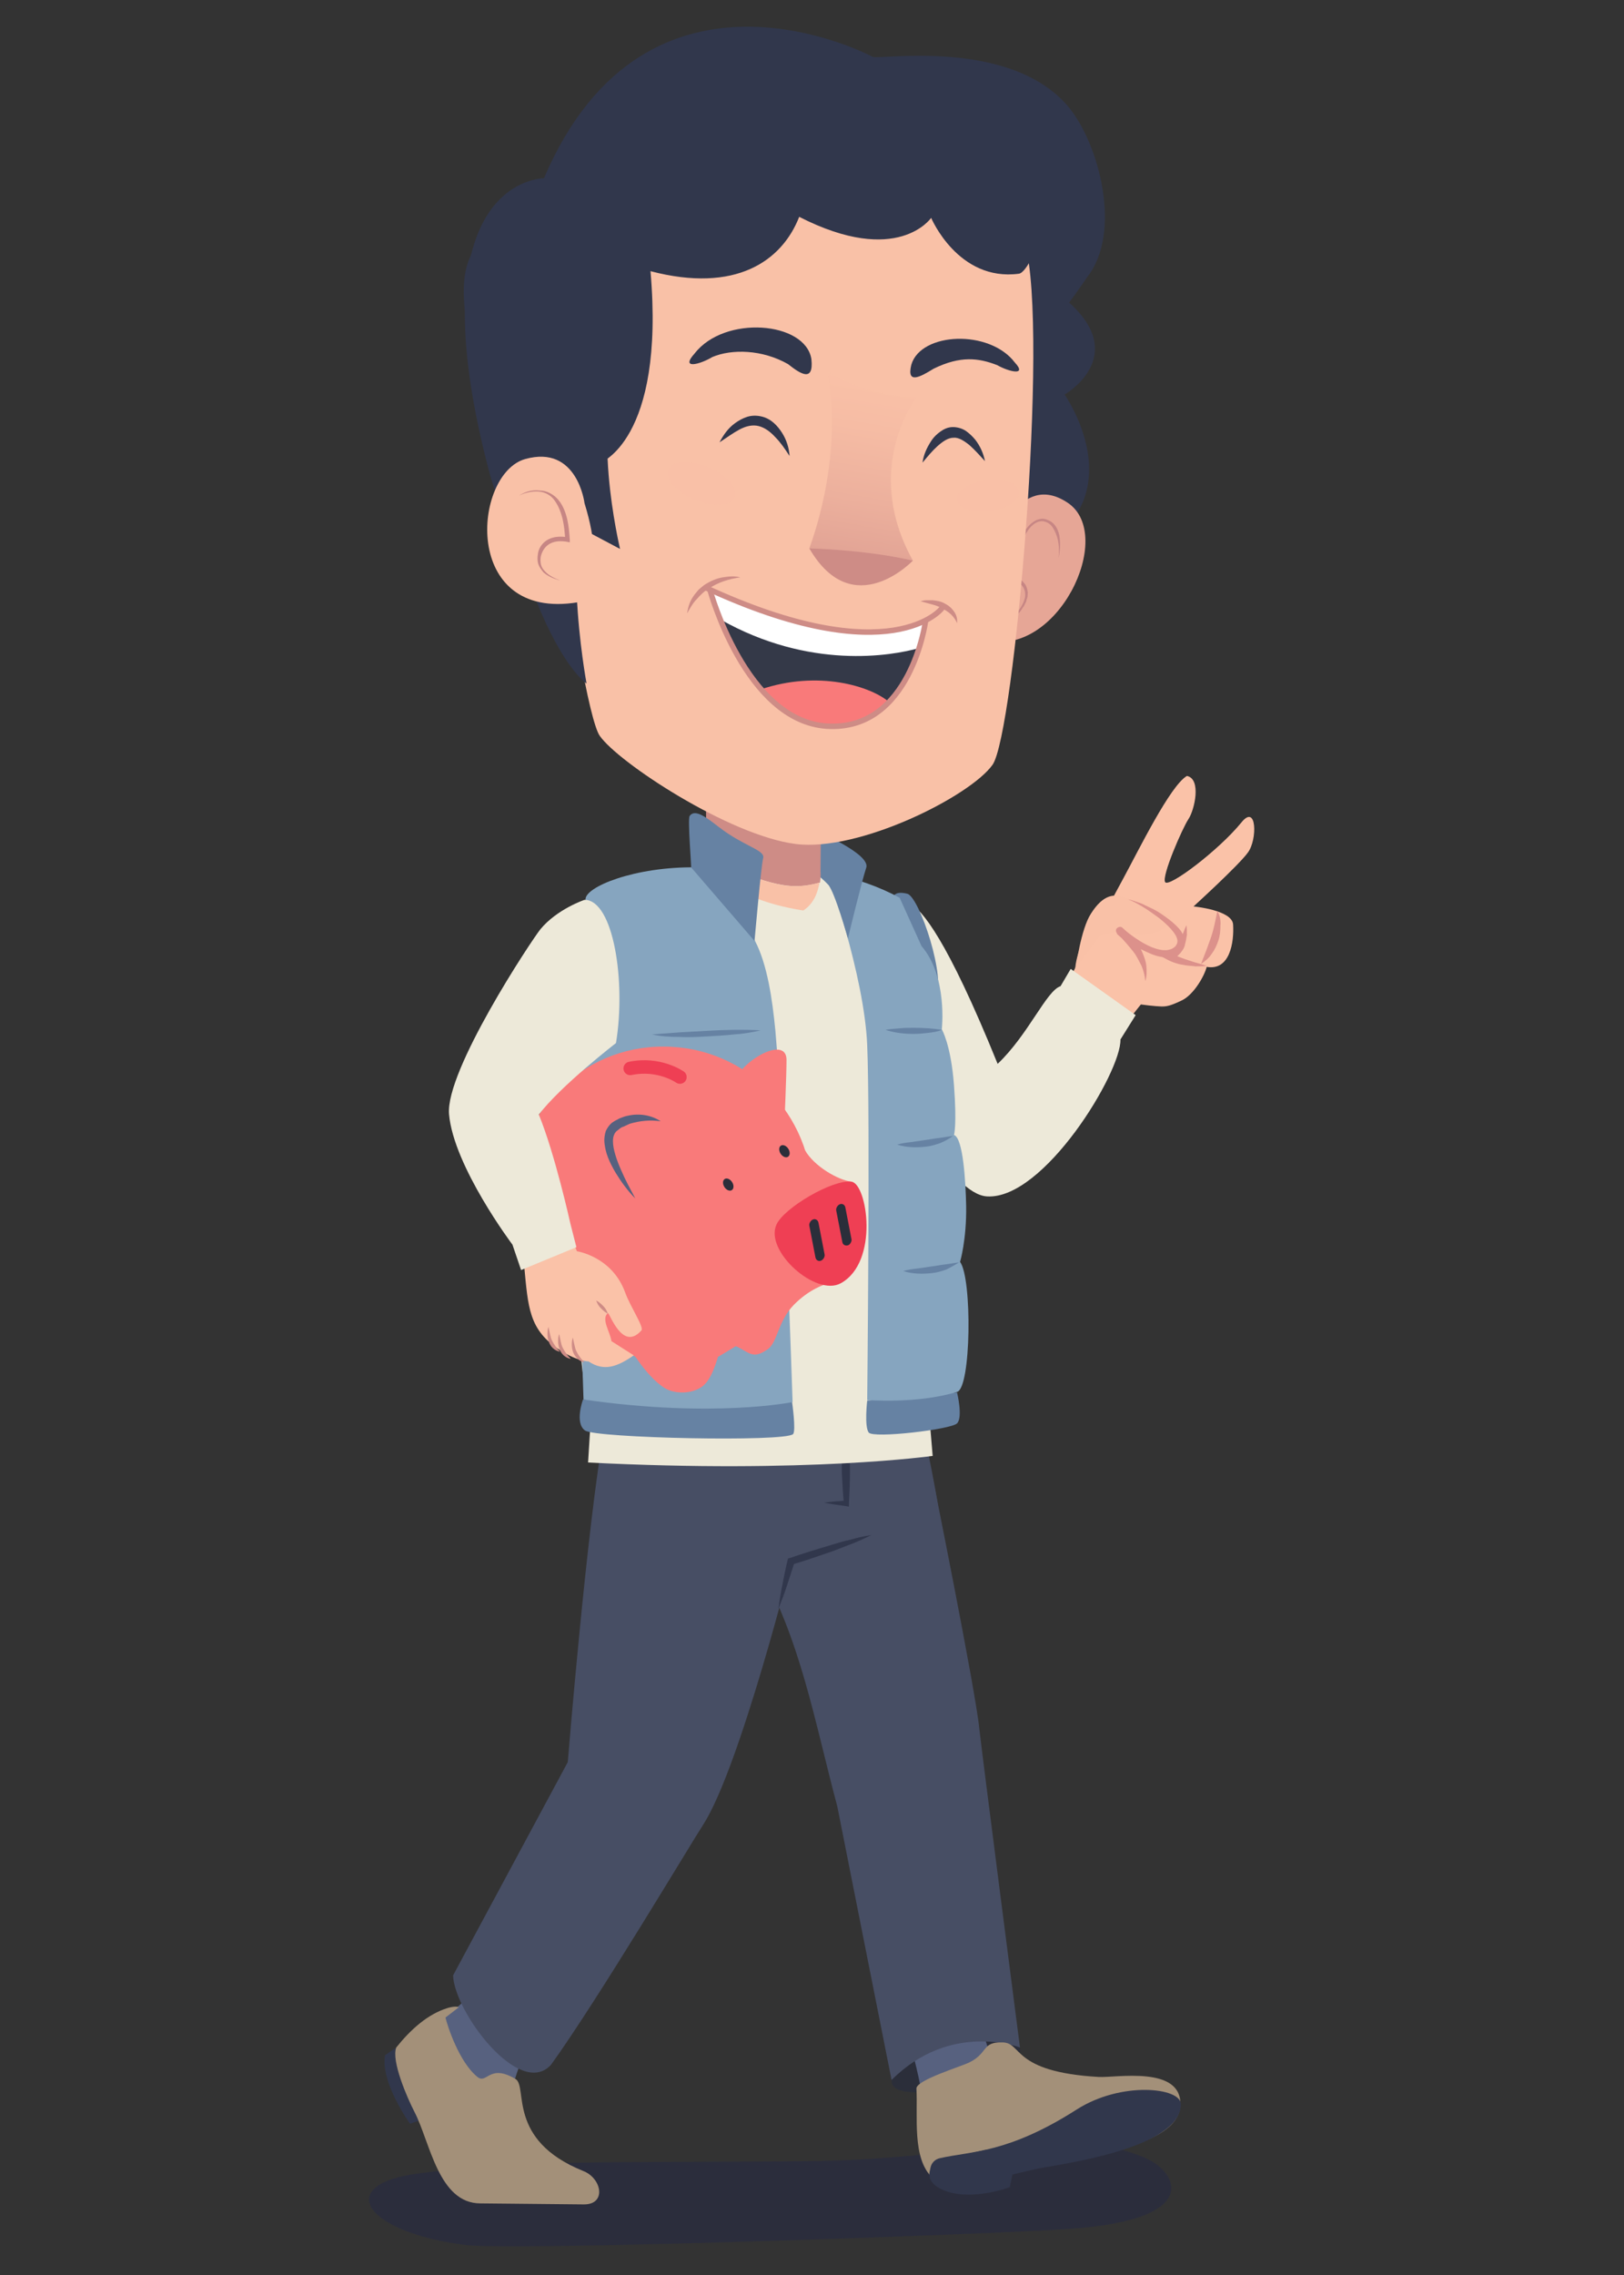 <svg width="320" height="448" viewBox="0 0 320 448" fill="none" xmlns="http://www.w3.org/2000/svg">
<rect x="0" y="0" width="320" height="448" fill="#333333" stroke="none"/>
<path opacity="0.15" d="M82.478 428C65.578 430.2 71.878 439.6 91.778 442.1C101.378 443.3 195.278 440 211.078 438.9C237.378 437 231.778 427.6 225.778 425C210.178 418.2 190.378 425.3 158.878 425.6C118.078 425.9 103.278 425.3 82.478 428Z" fill="#001177"/>
<path d="M200.978 403.2C201.678 406.7 195.178 409.3 190.278 410.6C185.378 411.9 175.378 413.4 175.678 409.6C175.878 405.9 177.578 395.1 177.578 395.1L195.778 393L200.978 403.2Z" fill="#2B2E3A"/>
<path d="M191.578 388.2C190.878 387.5 178.178 390.5 176.278 392.2C176.278 392.2 181.878 409.2 181.878 415.2C181.878 415.2 184.378 416.4 191.778 414.7C198.678 413.1 205.978 419.1 203.978 415.7C203.078 415.4 197.378 407.5 196.378 407.3C192.378 399.9 192.378 389 191.578 388.2Z" fill="#57617F"/>
<path d="M183.678 290.5C183.678 290.5 192.278 333.1 192.978 340.5C193.278 343.6 200.978 403.2 200.978 403.2C200.978 403.2 187.378 397.9 175.678 409.6L164.978 355.7C160.478 338.9 157.778 322.8 149.278 308C149.378 308 162.378 282.5 183.678 290.5Z" fill="#474E64"/>
<path d="M104.478 401.6C104.478 401.6 101.578 407.9 101.078 411.2C100.678 414.5 101.278 421.3 103.078 424.8C103.078 424.8 97.878 427 94.178 425.4C88.678 423 87.578 411.8 86.078 406.5C84.478 400.7 86.878 397.7 86.878 397.7C86.878 397.7 92.578 393.9 94.178 390.7L104.478 401.6Z" fill="#57617F"/>
<path d="M82.578 417.6L80.778 418.2C80.778 418.2 74.878 410 75.878 404.7L79.178 402.5L82.578 417.6Z" fill="#31374C"/>
<path d="M88.278 395.4C84.278 396.6 80.877 399.7 78.078 403.2C77.078 405.8 80.177 413 81.677 415.9C84.778 421.9 86.377 433.9 94.677 433.9C96.677 433.9 112.877 434.1 115.077 434.1C119.577 434.1 118.578 428.9 114.878 427.5C99.778 421.4 104.077 410.9 101.577 409.4C96.377 406.3 95.978 410.5 94.078 409C90.478 406.1 88.177 399 87.778 397.3L90.377 395.3C90.377 395.2 89.677 395 88.278 395.4Z" fill="#A39079"/>
<path d="M129.377 275.5C129.377 275.5 119.377 280 119.077 281.5C115.677 300.2 111.877 347 111.877 347L89.277 389C89.477 396.1 102.377 413.4 108.577 406.6C117.877 393.7 136.577 362.3 138.577 359.3C145.877 347.9 156.277 306.3 156.277 306.3C170.277 300.6 184.277 297.7 184.877 296.8C183.577 288.4 180.277 273.9 180.277 273.9L129.377 275.5Z" fill="#474E64"/>
<path d="M153.378 316.8C153.978 315.3 154.578 313.8 155.078 312.2C155.578 310.7 156.078 309.1 156.578 307.6L156.078 308.1C158.778 307.3 161.378 306.4 163.978 305.5C165.278 305 166.578 304.5 167.878 304C169.178 303.5 170.478 302.9 171.678 302.3C170.278 302.5 168.978 302.8 167.578 303.2C166.178 303.5 164.878 303.9 163.578 304.3C160.878 305.1 158.278 305.9 155.678 306.8L155.278 306.9L155.178 307.3C154.778 308.9 154.478 310.5 154.178 312C153.878 313.5 153.578 315.1 153.378 316.8Z" fill="#31374C"/>
<path d="M169.577 277C169.077 279.3 168.678 281.6 168.378 284L169.077 283.4C168.277 283.3 167.477 283.2 166.677 283.2L165.878 283.1V284C165.878 286 165.878 288 165.878 290C165.978 292 166.077 294 166.277 296L166.777 295.5C165.277 295.6 163.778 295.7 162.378 295.9C163.878 296.2 165.277 296.4 166.777 296.6L167.277 296.7V296.1C167.377 294.1 167.477 292.1 167.477 290.1C167.477 288.1 167.478 286.1 167.378 284.1L166.577 284.9C167.377 284.9 168.177 284.9 168.977 285H169.677V284.4C169.777 281.7 169.777 279.4 169.577 277Z" fill="#31374C"/>
<path d="M165.377 282.4C164.273 282.4 163.377 281.505 163.377 280.4C163.377 279.296 164.273 278.4 165.377 278.4C166.482 278.4 167.377 279.296 167.377 280.4C167.377 281.505 166.482 282.4 165.377 282.4Z" fill="#31374C"/>
<path d="M191.077 406.1C189.577 406.9 180.477 409.6 180.577 411.3C180.877 416.7 179.677 425 183.677 428.8C186.577 431.6 191.577 425.9 196.277 425.6C200.877 425.2 232.177 425.4 232.577 414.5C232.877 406.7 219.777 409.2 216.477 409C199.077 408 201.577 402.1 197.377 402.2C193.477 402.1 194.677 404.3 191.077 406.1Z" fill="#A39079"/>
<path d="M212.177 415.4C220.977 409.8 232.577 411.1 232.677 414.3C232.777 423.2 208.577 426.2 204.277 427.1C196.577 428.8 186.977 431.8 184.077 429C183.977 428.9 183.877 428.8 183.777 428.7C182.777 427.3 183.477 425.4 185.177 425C191.277 423.6 198.577 424.1 212.177 415.4Z" fill="#31374C"/>
<path d="M194.478 423.3L199.478 428.3L198.978 430.7C198.978 430.7 191.778 433.4 186.478 431.5C180.678 429.5 184.178 425.6 184.178 425.6L194.478 423.3Z" fill="#31374C"/>
<path d="M228.377 193.3L221.777 201.6L209.677 195.1L212.977 188.3L228.377 193.3Z" fill="#FAC2A8"/>
<path d="M217.978 196.3C215.478 195.3 211.778 191.5 211.878 190.6C212.178 186.7 215.378 180.7 217.078 180.7C217.078 180.7 218.178 178.9 221.278 173.1C224.378 167.4 230.578 154.7 233.878 152.8C236.778 153.4 235.378 159.5 234.178 161.3C232.978 163.1 228.878 172.5 229.578 173.7C230.278 174.9 240.178 167.4 244.578 162C247.678 158.1 247.778 165.4 245.878 167.9C244.078 170.4 235.178 178.5 235.178 178.5C235.178 178.5 242.878 179.2 242.978 182.1C243.178 185.5 242.378 191.2 237.778 190.4C237.278 192.3 235.178 195.9 232.878 197C230.578 198.1 229.878 198.2 228.878 198.2C226.178 198.1 220.578 197.3 217.978 196.3Z" fill="#FAC2A8"/>
<path d="M237.777 190.2C236.577 189.8 235.277 189.5 234.177 189.1C233.577 188.9 232.977 188.7 232.477 188.5C231.977 188.3 231.277 188 230.877 187.8L230.677 189.1C231.577 188.8 231.977 188.3 232.477 187.8C232.977 187.3 233.277 186.6 233.477 186C233.677 185.4 233.777 184.7 233.877 184.1C233.877 183.5 233.877 182.8 233.777 182.2C233.477 182.8 233.277 183.4 233.077 183.9C232.877 184.4 232.577 185 232.277 185.5C231.977 186 231.677 186.5 231.277 186.8C231.077 187 230.877 187.2 230.677 187.3C230.477 187.4 230.277 187.6 230.077 187.6L228.577 188.2L229.877 188.9C230.577 189.3 231.177 189.5 231.777 189.7C232.377 189.9 233.077 190 233.677 190.1C234.277 190.2 234.977 190.2 235.577 190.3C236.477 190.3 237.177 190.3 237.777 190.2Z" fill="#DC918B"/>
<path d="M220.678 176.5C218.778 176 216.878 176.9 214.978 179.9C212.978 182.9 211.978 190.6 211.978 190.6L216.878 184.1L220.678 183.4C220.678 183.4 228.078 185.6 230.678 181.4C231.578 179.8 224.878 177.7 220.678 176.5Z" fill="#F9C1A7"/>
<path d="M225.677 193.2C225.977 192.3 225.977 191.2 225.877 190.2C225.777 189.2 225.377 188.2 224.977 187.3C224.577 186.4 223.977 185.6 223.277 184.8C222.977 184.4 222.577 184.1 222.277 183.7L221.177 182.7C220.877 182.4 220.377 182.5 220.077 182.8C219.777 183.1 219.877 183.6 220.177 183.9C221.177 184.7 222.177 185.3 223.177 186C224.177 186.6 225.277 187.2 226.477 187.7C227.577 188.2 228.877 188.6 230.277 188.5C230.977 188.5 231.677 188.2 232.277 187.8C232.577 187.6 232.777 187.3 233.077 187C233.277 186.7 233.477 186.3 233.477 185.9C233.577 185.1 233.277 184.4 232.977 183.8C232.677 183.2 232.177 182.7 231.777 182.3C230.877 181.4 229.877 180.7 228.877 180C227.877 179.3 226.777 178.8 225.677 178.3C225.177 178 224.577 177.8 223.977 177.6C223.377 177.4 222.877 177.2 222.277 177.1C223.377 177.5 224.377 178.1 225.377 178.7C226.377 179.3 227.277 180 228.277 180.7C229.177 181.4 230.077 182.2 230.777 183C231.477 183.8 232.177 184.8 231.977 185.6C231.977 185.8 231.877 185.9 231.777 186.1C231.677 186.3 231.477 186.5 231.277 186.6C230.977 186.9 230.477 187 229.977 187.1C228.977 187.2 227.877 186.9 226.877 186.5C224.777 185.6 222.877 184.2 221.077 182.7L220.077 183.9L221.077 184.8C221.377 185.1 221.677 185.5 221.977 185.8C222.577 186.5 223.177 187.2 223.677 187.9C224.177 188.7 224.577 189.5 224.977 190.3C225.377 191.3 225.577 192.2 225.677 193.2Z" fill="#DC918B"/>
<path d="M239.877 179.4C239.477 181.3 239.177 183 238.577 184.7C238.277 185.5 237.977 186.4 237.677 187.2C237.377 188 236.977 188.9 236.677 189.8C237.477 189.3 238.277 188.6 238.777 187.8C239.377 187 239.777 186.1 240.077 185.2C240.377 184.3 240.477 183.3 240.477 182.3C240.577 181.3 240.377 180.3 239.877 179.4Z" fill="#DC918B"/>
<path d="M179.277 177.8C181.677 179.3 186.477 184.6 196.577 209.5C202.677 203.7 206.177 195.1 208.977 194.2L210.977 190.8L223.777 199.9L220.777 204.7C220.977 211.1 205.677 236.3 194.477 235.6C187.377 235.2 177.877 215.7 177.877 215.7L179.277 177.8Z" fill="#EDE9D9"/>
<path d="M123.977 174.4C123.977 174.4 129.277 172.5 137.977 170.7C141.877 169.9 147.277 168.3 152.177 169.3C159.177 170.8 174.377 175.3 179.377 177.8C184.377 191 183.177 213.2 183.477 238.3C183.577 249.6 185.577 269.1 183.177 280.3L116.577 280.1C111.177 260.9 113.777 204.3 123.977 174.4Z" fill="#EDE9D9"/>
<path d="M183.077 278.4L183.777 286.7C183.777 286.7 159.177 290.2 115.877 288L116.477 278.4H183.077Z" fill="#EDE9D9"/>
<path d="M156.077 276.1C156.077 276.1 156.877 281.7 156.277 282.4C154.777 284 117.377 283.2 115.277 281.7C113.177 280.2 114.877 275.6 114.877 275.6L156.077 276.1Z" fill="#6682A3"/>
<path d="M141.578 175.8C141.578 175.8 145.878 179.7 148.778 185.3C151.178 189.9 152.178 196.7 152.778 202.9C154.278 219 156.178 276.1 156.178 276.1C156.178 276.1 140.678 279.3 114.978 275.6L112.578 202.8L115.378 177.2C115.078 174.7 125.078 170.6 137.278 170.8L141.578 175.8Z" fill="#86A5BF"/>
<path d="M176.077 176.5C176.077 176.5 176.377 175.4 178.777 176C181.177 176.6 186.677 193.1 184.277 196.7C181.877 200.4 176.077 176.5 176.077 176.5Z" fill="#6682A3"/>
<path d="M188.578 274.2C188.578 274.2 189.778 279.1 188.578 280.3C187.378 281.5 172.078 283.3 171.178 282.1C170.278 280.9 170.878 275.8 170.878 275.8L188.578 274.2Z" fill="#6682A3"/>
<path d="M162.977 171.7C162.977 171.7 170.277 191.8 170.877 205.8C171.477 219.8 170.877 275.7 170.877 275.7C170.877 275.7 180.677 276.5 188.577 274.1C191.377 273.4 191.577 251.7 189.177 248.5C189.177 248.5 190.477 244.1 190.377 237.5C190.277 232.6 189.777 224.1 187.977 223.5C187.977 223.5 188.577 221.7 187.977 213.7C187.377 205.7 185.577 202.7 185.577 202.7C185.577 202.7 186.777 192.3 181.577 186.3L177.277 176.8C173.477 174.7 168.677 173 162.977 171.7Z" fill="#86A5BF"/>
<path d="M160.777 163.6C160.777 163.6 171.677 168.2 170.677 170.9C169.777 173.6 167.077 184.8 167.077 184.8C167.077 184.8 164.477 175.6 163.177 174.2C161.677 172.6 159.677 171.2 159.677 171.2L160.777 163.6Z" fill="#6682A3"/>
<path d="M139.177 168.6L139.077 152.8L161.777 158.7L161.677 171.6C161.677 171.6 161.777 172.5 161.577 173.8C160.077 174.2 158.577 174.5 156.977 174.5C152.077 174.6 144.877 171.5 139.177 168.6Z" fill="#CE8C86"/>
<path d="M156.878 174.5C158.478 174.5 160.078 174.2 161.478 173.8C161.178 175.5 160.478 177.9 158.278 179.3C143.578 177 139.178 170.3 139.178 170.3V168.4C144.878 171.5 152.078 174.6 156.878 174.5Z" fill="#F9C1A7"/>
<path d="M135.877 160.7C137.277 158.7 140.777 162.5 143.677 164.3C147.677 166.9 150.777 167.6 150.377 169C149.977 170.4 148.677 185.3 148.677 185.3L136.177 170.8C136.277 170.9 135.477 161.4 135.877 160.7Z" fill="#6682A3"/>
<path d="M205.677 40.7L210.577 59.5C222.677 70.3 209.777 77.7 209.777 77.7C209.777 77.7 225.677 100.3 199.777 110.4C199.777 110.4 188.277 38.2 205.677 40.7Z" fill="#31374C"/>
<path d="M196.277 107.3C196.277 107.3 200.777 92.6 210.377 99C219.977 105.4 208.277 129.9 193.977 126C193.977 126.1 191.677 120.6 196.277 107.3Z" fill="#E6A696"/>
<path d="M208.577 109.9C208.777 109 208.877 108.1 208.877 107.1C208.877 106.2 208.777 105.2 208.377 104.3C207.977 103.4 207.277 102.6 206.177 102.3C205.677 102.1 205.077 102.1 204.577 102.3C204.077 102.4 203.577 102.8 203.177 103.1C202.377 103.8 201.877 104.6 201.377 105.4C200.877 106.2 200.477 107.1 200.177 108C199.477 109.8 198.977 111.6 198.577 113.4L198.477 113.7L198.777 113.8C199.777 114.1 200.777 114.6 201.377 115.3C201.977 116 202.177 117.1 201.877 118C201.577 119 200.977 119.9 200.377 120.7C199.777 121.5 198.977 122.3 198.177 123.1C198.977 122.4 199.877 121.7 200.577 120.9C200.977 120.5 201.277 120.1 201.577 119.6C201.777 119.4 201.877 119.1 201.977 118.9C202.077 118.7 202.277 118.4 202.277 118.1C202.377 117.8 202.477 117.6 202.477 117.3C202.477 117 202.577 116.7 202.477 116.4C202.377 115.8 202.177 115.2 201.777 114.8C201.077 113.9 199.977 113.3 198.877 113L199.177 113.4C199.577 111.6 200.177 109.8 200.777 108.1C201.077 107.2 201.477 106.4 201.877 105.6C202.277 104.8 202.777 104 203.477 103.4C204.177 102.8 204.977 102.5 205.777 102.7C206.677 102.9 207.277 103.5 207.677 104.3C208.677 106.1 208.777 108 208.577 109.9Z" fill="#C78684"/>
<path d="M201.977 48C206.777 65.4 199.877 144.5 195.577 150.6C191.177 156.8 169.277 167.8 156.777 166.2C143.577 164.5 121.777 150.1 118.177 144.9C116.177 142.1 111.977 119.2 109.977 95.4C108.177 75 94.477 54 96.577 45.9C96.577 45.9 157.277 20.3 201.977 48Z" fill="#F9C1A7"/>
<g opacity="0.2">
<g opacity="0.2">
<path opacity="0.2" d="M144.777 97.9C144.077 99.7 140.478 99.9 136.878 98.4C133.278 96.9 130.978 94.3 131.678 92.5C132.378 90.7 135.977 90.5 139.577 92C143.177 93.5 145.477 96.1 144.777 97.9Z" fill="#F0808E"/>
<path opacity="0.2" d="M200.777 96.801C200.977 98.501 198.477 100.201 195.077 100.601C191.677 101.001 188.777 100.101 188.577 98.401C188.377 96.801 190.877 95.001 194.277 94.601C197.577 94.101 200.477 95.101 200.777 96.801Z" fill="#F0808E"/>
</g>
</g>
<path d="M196.478 71.9C192.878 70.501 189.278 70.001 183.978 72.6C181.378 74.201 178.578 75.8 179.578 71.8C181.478 65.4 194.978 64.8 199.978 71.4C202.478 74.1 198.778 73.201 196.478 71.9Z" fill="#31374C"/>
<path d="M140.378 70.3C144.178 68.7 150.178 68.8 155.278 71.7C157.678 73.6 160.378 75.4 159.878 70.7C158.678 63.3 142.778 62 136.878 69.6C133.978 72.8 137.878 71.8 140.378 70.3Z" fill="#31374C"/>
<path opacity="0.6" d="M163.078 73.2C163.078 73.2 171.378 78.5 180.678 78.1C180.678 78.1 169.678 92 179.878 110.4C179.878 110.4 167.978 115.8 159.478 108C159.378 108 166.278 91.3 163.078 73.2Z" fill="url(#paint0_linear)"/>
<path d="M122.178 108.1C122.178 108.1 115.778 81.201 123.378 72.201C128.578 66.1 120.278 53.8 115.978 48.8C115.978 48.8 97.278 45.501 96.278 46.2C90.178 51.001 87.478 58.6 102.178 97.501L122.178 108.1Z" fill="#31374C"/>
<path d="M179.877 110.4C179.877 110.4 168.077 122.8 159.477 108C159.377 108 170.377 108.2 179.877 110.4Z" fill="#CE8C86"/>
<path d="M128.178 53.4C144.978 57.8 154.078 51.4 157.478 42.7C176.878 52.6 183.478 42.9 183.478 42.9C183.478 42.9 188.778 55.5 200.778 53.9C202.278 53.7 204.678 48.1 204.278 48.2C204.278 48.2 207.878 52 206.378 63.3C205.878 67 213.778 55.2 214.278 54.5C221.078 45.8 216.678 28.5 210.578 21.1C199.178 7.4 173.178 11.8 171.978 11.2C171.978 11.2 127.578 -12.6 107.178 35.1C107.178 35.1 81.478 35 96.078 91.7C97.778 98.4 102.278 110.4 106.578 120.5C111.578 132.1 115.578 134.6 115.578 134.6C115.578 134.6 109.578 102.5 118.078 91.2C118.078 91.3 131.078 86.9 128.178 53.4Z" fill="#31374C"/>
<path d="M115.178 99.1C115.178 99.1 113.778 87.5 103.478 90.4C93.178 93.3 90.878 122.4 113.878 118.6C113.978 118.5 119.978 114.5 115.178 99.1Z" fill="#F9C1A7"/>
<path d="M102.277 97.6C103.477 97 104.877 96.7 106.177 96.8C107.477 96.9 108.677 97.6 109.377 98.7C110.077 99.7 110.577 101 110.877 102.3C111.177 103.6 111.277 104.9 111.377 106.2L111.877 105.8C110.577 105.6 109.277 105.6 108.077 106.2C106.877 106.8 106.077 108 105.977 109.2C105.877 109.8 105.877 110.5 106.077 111.1C106.277 111.7 106.677 112.2 107.077 112.7C107.977 113.5 109.177 114 110.377 114.3C109.277 113.9 108.077 113.3 107.377 112.5C106.977 112.1 106.677 111.6 106.577 111.1C106.477 110.6 106.477 110 106.577 109.5C106.877 108.4 107.477 107.5 108.477 107C109.477 106.5 110.677 106.5 111.777 106.7L112.277 106.8V106.3C112.177 105 112.077 103.6 111.777 102.3C111.477 101 110.977 99.6 110.077 98.5C109.177 97.4 107.777 96.6 106.377 96.6C104.677 96.4 103.377 96.9 102.277 97.6Z" fill="#C78684"/>
<path d="M155.578 89.8C155.478 88.2 154.978 86.6 154.078 85.2C153.178 83.8 151.878 82.4 149.978 82C149.078 81.8 148.078 81.8 147.178 82.1C146.278 82.4 145.578 82.8 144.878 83.3C143.478 84.3 142.578 85.6 141.778 87.1C143.178 86.2 144.378 85.3 145.678 84.6C146.978 83.9 148.278 83.6 149.478 83.9C150.678 84.2 151.778 85 152.778 86.1C153.778 87.1 154.678 88.4 155.578 89.8Z" fill="#31374C"/>
<path d="M181.778 91.1C182.778 89.9 183.678 88.8 184.678 87.9C185.678 87 186.778 86.2 187.878 86.2C188.878 86.1 189.978 86.8 191.078 87.7C192.078 88.6 193.078 89.7 194.078 90.8C193.778 89.3 193.178 87.9 192.178 86.6C191.678 86 191.078 85.4 190.378 84.9C189.678 84.4 188.678 84.1 187.778 84.1C186.778 84.1 185.978 84.5 185.278 85C184.578 85.5 183.978 86.1 183.578 86.7C182.578 88.2 181.978 89.6 181.778 91.1Z" fill="#31374C"/>
<path d="M139.877 116.1C139.877 116.1 147.277 141.9 162.977 143C179.277 144.1 182.377 122.3 182.377 122.3C182.377 122.3 167.577 130.1 139.877 116.1Z" fill="#343948"/>
<path d="M140.077 116.2C140.177 116.4 140.277 116.7 140.277 116.9C139.977 116.4 139.877 116.1 139.877 116.1C139.977 116.2 139.977 116.2 140.077 116.2Z" fill="#31374C"/>
<path d="M182.377 122.3C182.377 122.3 182.077 124.6 181.177 127.6C175.577 129.2 159.477 131.9 141.977 122C140.677 119.8 140.777 118 140.277 117C140.177 116.8 140.077 116.5 140.077 116.3C167.577 130.1 182.377 122.3 182.377 122.3Z" fill="white"/>
<path d="M175.377 138.4C173.077 140.8 166.977 143.2 162.877 143C158.177 142.8 153.677 139.7 149.777 135.8C161.177 131.9 171.677 135.1 175.377 138.4Z" fill="#F97A7A"/>
<path d="M185.777 119.5C185.777 119.9 175.577 132.7 138.777 115.6" stroke="#CE8C86" stroke-width="1.074" stroke-miterlimit="10" stroke-linejoin="round"/>
<path d="M145.877 113.7C144.777 113.4 143.577 113.5 142.377 113.7C141.177 113.9 140.077 114.4 139.077 115C138.577 115.3 138.177 115.7 137.677 116.1C137.277 116.6 136.877 117 136.577 117.5C135.877 118.5 135.577 119.6 135.377 120.8C135.977 119.8 136.477 118.8 137.277 118C137.977 117.2 138.777 116.4 139.677 115.9C141.477 114.7 143.577 114 145.877 113.7Z" fill="#CE8C86"/>
<path d="M188.578 122.7C188.678 121.9 188.478 121.1 187.978 120.4C187.478 119.7 186.878 119.2 186.078 118.8C185.378 118.4 184.578 118.3 183.778 118.2C183.378 118.2 182.978 118.2 182.578 118.2C182.178 118.2 181.778 118.3 181.378 118.4C181.778 118.5 182.078 118.6 182.478 118.7C182.878 118.8 183.178 118.9 183.578 119C184.278 119.2 184.978 119.4 185.578 119.8C186.878 120.4 187.978 121.3 188.578 122.7Z" fill="#CE8C86"/>
<path d="M182.377 122.3C182.377 122.3 179.477 144 162.977 143C146.877 142 139.877 116.1 139.877 116.1" stroke="#CE8C86" stroke-width="1.074" stroke-miterlimit="10" stroke-linejoin="round"/>
<path d="M101.477 235.7C101.477 252.1 111.377 259.2 126.577 268C140.577 276.1 160.077 252.1 160.077 235.7C160.077 219.3 146.977 206.1 130.777 206.1C114.577 206 101.477 219.3 101.477 235.7Z" fill="#F97A7A"/>
<path d="M158.677 226.6C160.477 229.7 165.177 232.4 167.777 232.7L162.677 252.9C162.677 252.9 159.477 253.8 156.377 257C153.277 260.2 153.177 264.4 151.277 265.7C149.477 266.9 148.577 267.1 146.877 266.1C145.377 265.2 144.977 265.1 144.977 265.1C142.877 266.4 141.477 267.2 141.477 267.2C140.777 269.4 139.877 272.2 137.977 273.3C135.577 274.7 132.577 274.3 131.077 273.4C127.177 271.1 123.377 264.3 123.377 264.3L121.677 261L115.977 261.2C115.977 261.2 115.677 261.6 114.477 262.4C113.177 263.1 108.377 261.2 107.077 259.1C105.877 256.9 101.677 246.5 101.677 239.2C101.677 231.8 158.677 226.6 158.677 226.6Z" fill="#F97A7A"/>
<path d="M167.777 232.7C170.877 233.1 173.277 248.5 165.677 252.7C160.777 255.4 150.677 246.4 152.977 241.2C154.377 237.9 164.077 232.2 167.777 232.7Z" fill="#EF3F54"/>
<path d="M153.812 227.188C153.424 226.584 153.449 225.876 153.867 225.608C154.286 225.339 154.939 225.611 155.327 226.215C155.715 226.82 155.69 227.527 155.272 227.796C154.854 228.064 154.2 227.792 153.812 227.188Z" fill="#2B2E3A"/>
<path d="M142.741 233.755C142.354 233.151 142.378 232.443 142.797 232.175C143.215 231.906 143.868 232.178 144.256 232.782C144.644 233.387 144.619 234.094 144.201 234.363C143.783 234.631 143.129 234.359 142.741 233.755Z" fill="#2B2E3A"/>
<path d="M154.578 222.9V220.9C154.578 220.9 154.978 211.7 154.978 208.7C154.978 206.1 152.378 206.2 149.378 208C146.378 209.8 144.878 212.3 144.878 212.3L154.578 222.9Z" fill="#F97A7A"/>
<path d="M130.177 220.8C128.377 219.6 125.977 219.2 123.777 219.7C123.177 219.8 122.677 220 122.177 220.2C121.877 220.3 121.677 220.5 121.377 220.6C121.177 220.7 120.877 220.9 120.577 221.1C120.077 221.5 119.677 222.1 119.377 222.7C119.177 223.3 119.077 224 119.077 224.6C119.177 227 120.177 229 121.277 230.9C122.377 232.7 123.677 234.5 125.177 236C124.177 234.1 123.177 232.3 122.377 230.4C121.977 229.5 121.577 228.5 121.277 227.5C120.977 226.5 120.777 225.6 120.777 224.7C120.777 223.8 121.077 223 121.677 222.6C121.777 222.5 121.977 222.4 122.177 222.2C122.377 222.1 122.577 221.9 122.777 221.9C123.177 221.7 123.677 221.5 124.077 221.3C126.077 220.7 128.077 220.5 130.177 220.8Z" fill="#57617F"/>
<path d="M105.577 226.5C105.577 226.5 101.277 225.8 100.977 220.4C100.677 215.5 102.577 212.9 104.877 214.3C107.177 215.7 103.377 222 99.177 220.2C95.177 218.5 95.677 213.9 95.677 213.9" stroke="#F97A7A" stroke-width="2.654" stroke-miterlimit="10" stroke-linecap="round"/>
<path d="M133.978 212.1C133.978 212.1 129.878 209.2 124.178 210.4" stroke="#EF3F54" stroke-width="2.654" stroke-miterlimit="10" stroke-linecap="round"/>
<path d="M167.178 245.2C167.578 245 167.877 244.4 167.777 244L166.577 237.8C166.477 237.2 165.878 236.9 165.378 237.2C164.978 237.4 164.677 238 164.777 238.4L165.978 244.6C166.078 245.2 166.678 245.4 167.178 245.2Z" fill="#2B2E3A"/>
<path d="M161.878 248.2C162.278 248 162.578 247.4 162.478 247L161.278 240.8C161.178 240.2 160.578 239.9 160.078 240.2C159.678 240.4 159.378 241 159.478 241.4L160.678 247.6C160.778 248.2 161.378 248.5 161.878 248.2Z" fill="#2B2E3A"/>
<path d="M113.678 246.4C113.678 246.4 120.578 247.4 123.178 254.5C124.178 257.3 126.978 261.4 126.378 262C122.578 266.3 120.077 258.3 119.777 258.6C118.377 259.7 120.278 262.4 120.478 264.1L124.878 266.9C121.578 269.2 118.978 270.1 115.978 268.1C115.978 268.1 113.778 268.1 110.378 265.9C104.178 261.9 104.077 257.5 103.277 249.2L101.678 243.5L111.478 240.8L113.678 246.4Z" fill="#FAC2A8"/>
<path d="M119.777 258.7C119.577 258.1 119.277 257.6 118.877 257.2C118.477 256.8 118.077 256.4 117.477 256.1C117.677 256.7 117.977 257.2 118.377 257.6C118.777 258 119.177 258.4 119.777 258.7Z" fill="#CE8C86"/>
<path d="M115.178 268.3C114.478 267.6 113.978 266.9 113.578 266.1C113.378 265.7 113.278 265.3 113.178 264.8L112.878 263.4C112.678 263.9 112.678 264.4 112.678 264.9C112.678 265.4 112.778 265.9 112.978 266.4C113.378 267.3 114.178 268.1 115.178 268.3Z" fill="#CE8C86"/>
<path d="M112.478 267.6C111.778 266.9 111.278 266.2 110.878 265.4C110.678 265 110.578 264.6 110.478 264.1L110.178 262.7C109.978 263.2 109.978 263.7 109.978 264.2C109.978 264.7 110.078 265.2 110.278 265.7C110.578 266.6 111.378 267.4 112.478 267.6Z" fill="#CE8C86"/>
<path d="M110.377 266.2C109.677 265.5 109.177 264.8 108.777 264C108.577 263.6 108.477 263.2 108.377 262.7L108.077 261.3C107.877 261.8 107.877 262.3 107.877 262.8C107.877 263.3 107.977 263.8 108.177 264.3C108.477 265.2 109.277 266 110.377 266.2Z" fill="#CE8C86"/>
<path d="M106.477 183C109.777 179 115.177 177.2 115.177 177.2C120.877 177.2 123.377 193.3 121.377 205.4C121.377 205.4 110.377 213.9 106.177 219.5C109.377 227.3 112.377 240.9 112.377 240.9L113.577 245.6L102.677 250.1L100.977 245.1C100.977 245.1 89.377 229.7 88.477 219.4C87.777 210.8 104.577 185.4 106.477 183Z" fill="#EDE9D9"/>
<path d="M185.578 202.8C183.678 202.5 181.878 202.4 180.078 202.4C179.178 202.4 178.278 202.4 177.278 202.5C176.378 202.6 175.478 202.6 174.478 202.8C176.278 203.4 178.178 203.6 180.078 203.6C180.978 203.6 181.978 203.5 182.878 203.4C183.678 203.3 184.678 203.2 185.578 202.8Z" fill="#6682A3"/>
<path d="M149.877 202.9C146.277 202.7 142.677 202.8 139.177 203C137.377 203.1 135.577 203.2 133.877 203.3L128.477 203.7C130.277 204.1 132.077 204.2 133.877 204.2C135.677 204.3 137.477 204.2 139.277 204.1C141.077 204 142.877 203.9 144.677 203.7C146.377 203.6 148.177 203.3 149.877 202.9Z" fill="#6682A3"/>
<path d="M187.777 223.7C186.777 223.8 185.877 224 184.977 224.1C184.077 224.2 183.177 224.4 182.277 224.5L179.577 224.9C178.677 225 177.777 225.1 176.777 225.4C178.677 226 180.577 226 182.477 225.8C183.477 225.7 184.377 225.4 185.277 225.1C186.177 224.7 186.977 224.3 187.777 223.7Z" fill="#6682A3"/>
<path d="M188.978 248.6C187.978 248.7 187.078 248.9 186.178 249C185.278 249.1 184.378 249.3 183.478 249.4L180.778 249.8C179.878 249.9 178.978 250 177.978 250.3C179.878 250.9 181.778 250.9 183.678 250.7C184.678 250.6 185.578 250.3 186.478 250C187.278 249.6 188.178 249.1 188.978 248.6Z" fill="#6682A3"/>
<defs>
<linearGradient id="paint0_linear" x1="174.333" y1="75.11" x2="168.063" y2="111.944" gradientUnits="userSpaceOnUse">
<stop stop-color="#F9C1A7"/>
<stop offset="0.259" stop-color="#F3B9A2"/>
<stop offset="0.651" stop-color="#E2A495"/>
<stop offset="1" stop-color="#CE8C86"/>
</linearGradient>
</defs>
</svg>
